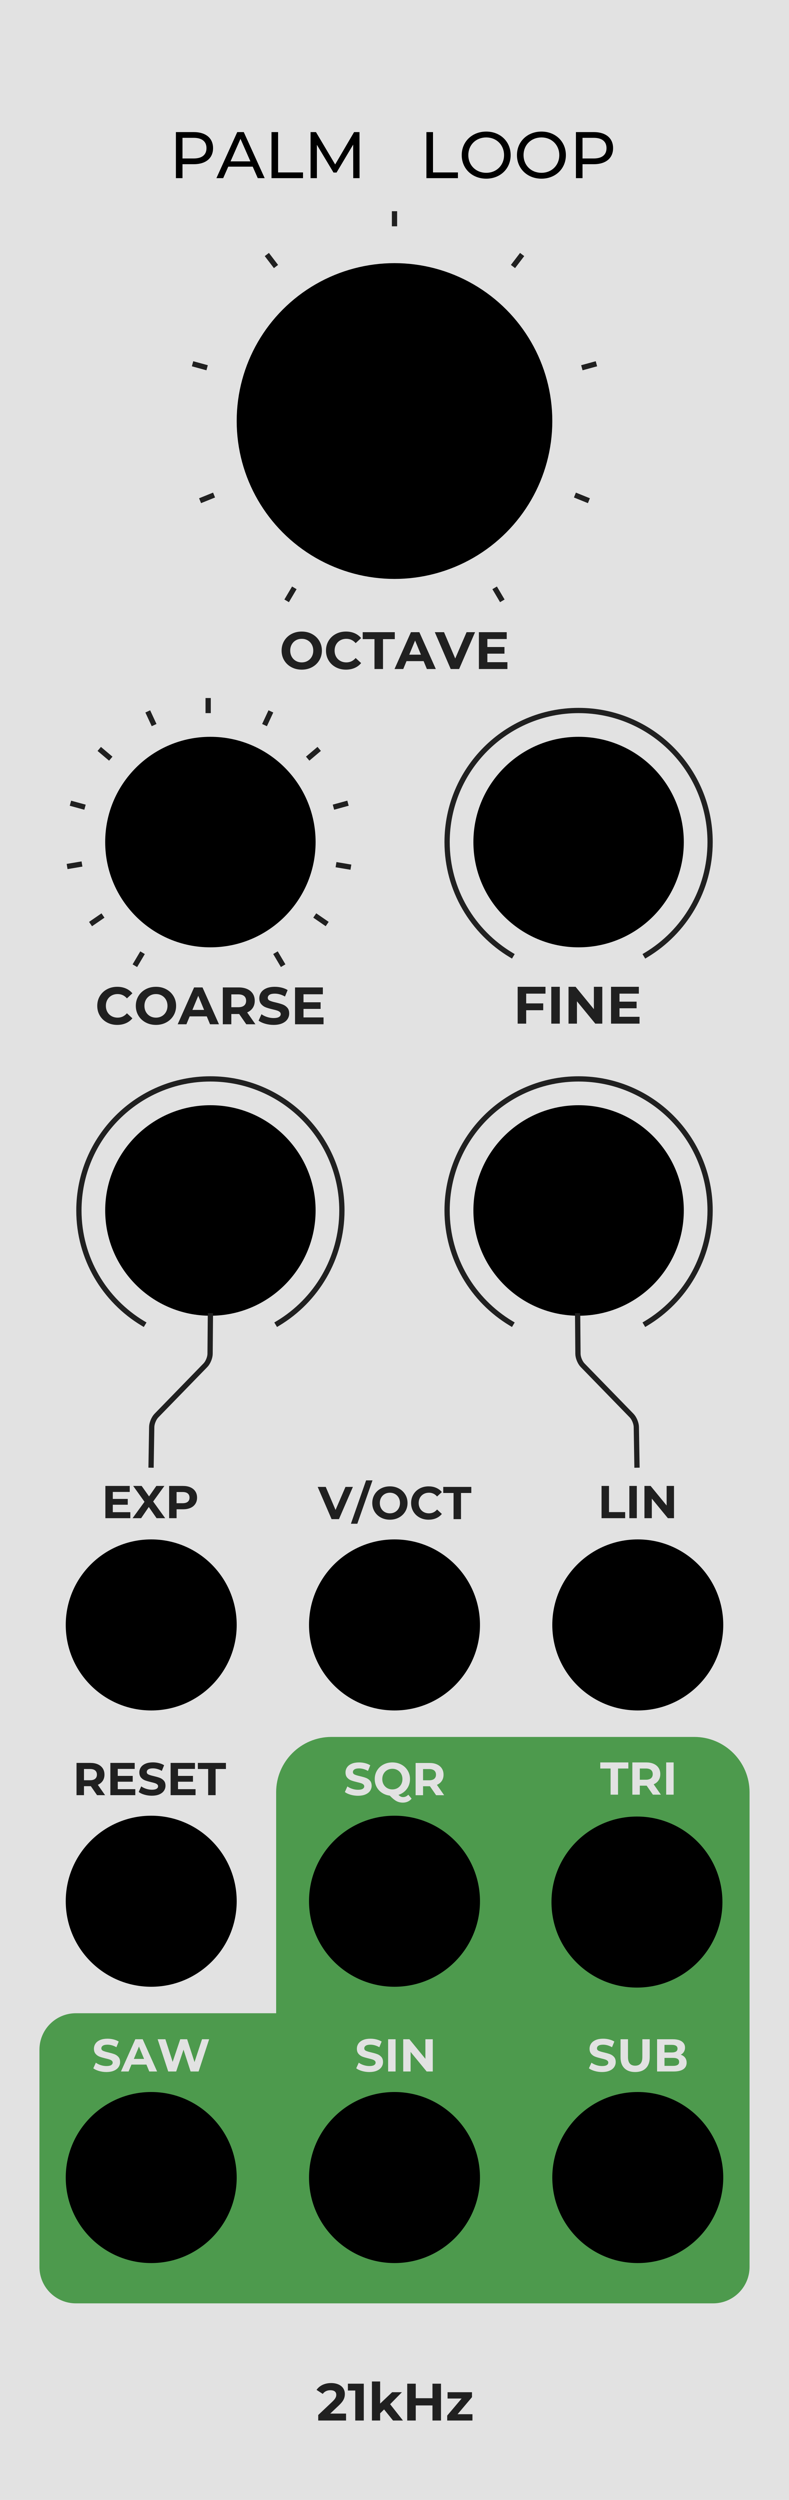 <?xml version="1.0" standalone="no"?><!-- Generator: Gravit.io --><svg xmlns="http://www.w3.org/2000/svg" xmlns:xlink="http://www.w3.org/1999/xlink" style="isolation:isolate" viewBox="0 0 120 380" width="120" height="380"><defs><clipPath id="_clipPath_GpSQfH5Dx94d0OUkRT09LFRb6PyWHWAS"><rect width="120" height="380"/></clipPath></defs><g clip-path="url(#_clipPath_GpSQfH5Dx94d0OUkRT09LFRb6PyWHWAS)"><rect x="0" y="0" width="120" height="380" transform="matrix(1,0,0,1,0,0)" fill="rgb(226,226,226)"/><path d="M 11.535 306.025 L 108.465 306.025 C 111.52 306.025 114 308.505 114 311.56 L 114 344.59 C 114 347.645 111.52 350.125 108.465 350.125 L 11.535 350.125 C 8.48 350.125 6 347.645 6 344.59 L 6 311.56 C 6 308.505 8.48 306.025 11.535 306.025 Z" style="stroke:none;fill:#4D9A4D;stroke-miterlimit:10;"/><path d="M 50.405 264.025 L 105.596 264.025 C 110.234 264.025 114 267.791 114 272.43 L 114 314.971 C 114 319.609 110.234 323.375 105.596 323.375 L 50.405 323.375 C 45.766 323.375 42 319.609 42 314.971 L 42 272.43 C 42 267.791 45.766 264.025 50.405 264.025 Z" style="stroke:none;fill:#4D9A4D;stroke-miterlimit:10;"/><circle vector-effect="non-scaling-stroke" cx="0" cy="0" r="1" transform="matrix(24,0,0,24,60,64)" fill="rgb(0,0,0)"/><circle vector-effect="non-scaling-stroke" cx="0" cy="0" r="1" transform="matrix(16,0,0,16,32,128)" fill="rgb(0,0,0)"/><circle vector-effect="non-scaling-stroke" cx="0" cy="0" r="1" transform="matrix(16,0,0,16,32,184)" fill="rgb(0,0,0)"/><path d=" M 21.732 201.163 C 15.904 197.666 12 191.285 12 184 C 12 172.962 20.962 164 32 164 C 43.038 164 52 172.962 52 184 C 52 191.285 48.096 197.666 42.268 201.163" fill="none" vector-effect="non-scaling-stroke" stroke-width="0.8" stroke="rgb(32,32,32)" stroke-linejoin="miter" stroke-linecap="square" stroke-miterlimit="3"/><path d=" M 77.732 201.163 C 71.904 197.666 68 191.285 68 184 C 68 172.962 76.962 164 88 164 C 99.038 164 108 172.962 108 184 C 108 191.285 104.096 197.666 98.268 201.163" fill="none" vector-effect="non-scaling-stroke" stroke-width="0.8" stroke="rgb(32,32,32)" stroke-linejoin="miter" stroke-linecap="square" stroke-miterlimit="3"/><path d=" M 77.732 145.163 C 71.904 141.666 68 135.285 68 128 C 68 116.962 76.962 108 88 108 C 99.038 108 108 116.962 108 128 C 108 135.285 104.096 141.666 98.268 145.163" fill="none" vector-effect="non-scaling-stroke" stroke-width="0.8" stroke="rgb(32,32,32)" stroke-linejoin="miter" stroke-linecap="square" stroke-miterlimit="3"/><circle vector-effect="non-scaling-stroke" cx="0" cy="0" r="1" transform="matrix(13,0,0,13,23,247)" fill="rgb(0,0,0)"/><circle vector-effect="non-scaling-stroke" cx="0" cy="0" r="1" transform="matrix(13,0,0,13,23,289)" fill="rgb(0,0,0)"/><circle vector-effect="non-scaling-stroke" cx="0" cy="0" r="1" transform="matrix(13,0,0,13,23,331)" fill="rgb(0,0,0)"/><circle vector-effect="non-scaling-stroke" cx="0" cy="0" r="1" transform="matrix(13,0,0,13,60,247)" fill="rgb(0,0,0)"/><circle vector-effect="non-scaling-stroke" cx="0" cy="0" r="1" transform="matrix(13,0,0,13,60,289)" fill="rgb(0,0,0)"/><circle vector-effect="non-scaling-stroke" cx="0" cy="0" r="1" transform="matrix(13,0,0,13,60,331)" fill="rgb(0,0,0)"/><circle vector-effect="non-scaling-stroke" cx="0" cy="0" r="1" transform="matrix(13,0,0,13,97,247)" fill="rgb(0,0,0)"/><circle vector-effect="non-scaling-stroke" cx="0" cy="0" r="1" transform="matrix(13,0,0,13,96.875,289.125)" fill="rgb(0,0,0)"/><circle vector-effect="non-scaling-stroke" cx="0" cy="0" r="1" transform="matrix(13,0,0,13,97,331)" fill="rgb(0,0,0)"/><circle vector-effect="non-scaling-stroke" cx="0" cy="0" r="1" transform="matrix(16,0,0,16,88,128)" fill="rgb(0,0,0)"/><circle vector-effect="non-scaling-stroke" cx="0" cy="0" r="1" transform="matrix(16,0,0,16,88,184)" fill="rgb(0,0,0)"/><path d=" M 17.824 155.792 L 17.824 155.792 Q 16.968 155.792 16.276 155.42 L 16.276 155.42 L 16.276 155.42 Q 15.584 155.048 15.188 154.388 L 15.188 154.388 L 15.188 154.388 Q 14.792 153.728 14.792 152.896 L 14.792 152.896 L 14.792 152.896 Q 14.792 152.064 15.188 151.404 L 15.188 151.404 L 15.188 151.404 Q 15.584 150.744 16.276 150.372 L 16.276 150.372 L 16.276 150.372 Q 16.968 150 17.832 150 L 17.832 150 L 17.832 150 Q 18.56 150 19.148 150.256 L 19.148 150.256 L 19.148 150.256 Q 19.736 150.512 20.136 150.992 L 20.136 150.992 L 19.304 151.76 L 19.304 151.76 Q 18.736 151.104 17.896 151.104 L 17.896 151.104 L 17.896 151.104 Q 17.376 151.104 16.968 151.332 L 16.968 151.332 L 16.968 151.332 Q 16.56 151.56 16.332 151.968 L 16.332 151.968 L 16.332 151.968 Q 16.104 152.376 16.104 152.896 L 16.104 152.896 L 16.104 152.896 Q 16.104 153.416 16.332 153.824 L 16.332 153.824 L 16.332 153.824 Q 16.56 154.232 16.968 154.46 L 16.968 154.46 L 16.968 154.46 Q 17.376 154.688 17.896 154.688 L 17.896 154.688 L 17.896 154.688 Q 18.736 154.688 19.304 154.024 L 19.304 154.024 L 20.136 154.792 L 20.136 154.792 Q 19.736 155.28 19.144 155.536 L 19.144 155.536 L 19.144 155.536 Q 18.552 155.792 17.824 155.792 L 17.824 155.792 Z  M 23.72 155.792 L 23.72 155.792 Q 22.848 155.792 22.148 155.416 L 22.148 155.416 L 22.148 155.416 Q 21.448 155.04 21.052 154.38 L 21.052 154.38 L 21.052 154.38 Q 20.656 153.72 20.656 152.896 L 20.656 152.896 L 20.656 152.896 Q 20.656 152.072 21.052 151.412 L 21.052 151.412 L 21.052 151.412 Q 21.448 150.752 22.148 150.376 L 22.148 150.376 L 22.148 150.376 Q 22.848 150 23.72 150 L 23.72 150 L 23.72 150 Q 24.592 150 25.288 150.376 L 25.288 150.376 L 25.288 150.376 Q 25.984 150.752 26.384 151.412 L 26.384 151.412 L 26.384 151.412 Q 26.784 152.072 26.784 152.896 L 26.784 152.896 L 26.784 152.896 Q 26.784 153.72 26.384 154.38 L 26.384 154.38 L 26.384 154.38 Q 25.984 155.04 25.288 155.416 L 25.288 155.416 L 25.288 155.416 Q 24.592 155.792 23.72 155.792 L 23.72 155.792 Z  M 23.72 154.688 L 23.72 154.688 Q 24.216 154.688 24.616 154.46 L 24.616 154.46 L 24.616 154.46 Q 25.016 154.232 25.244 153.824 L 25.244 153.824 L 25.244 153.824 Q 25.472 153.416 25.472 152.896 L 25.472 152.896 L 25.472 152.896 Q 25.472 152.376 25.244 151.968 L 25.244 151.968 L 25.244 151.968 Q 25.016 151.56 24.616 151.332 L 24.616 151.332 L 24.616 151.332 Q 24.216 151.104 23.72 151.104 L 23.72 151.104 L 23.72 151.104 Q 23.224 151.104 22.824 151.332 L 22.824 151.332 L 22.824 151.332 Q 22.424 151.56 22.196 151.968 L 22.196 151.968 L 22.196 151.968 Q 21.968 152.376 21.968 152.896 L 21.968 152.896 L 21.968 152.896 Q 21.968 153.416 22.196 153.824 L 22.196 153.824 L 22.196 153.824 Q 22.424 154.232 22.824 154.46 L 22.824 154.46 L 22.824 154.46 Q 23.224 154.688 23.72 154.688 L 23.72 154.688 Z  M 31.944 155.696 L 31.448 154.496 L 28.848 154.496 L 28.352 155.696 L 27.024 155.696 L 29.52 150.096 L 30.8 150.096 L 33.304 155.696 L 31.944 155.696 Z  M 29.264 153.512 L 31.04 153.512 L 30.152 151.368 L 29.264 153.512 Z  M 38.848 155.696 L 37.456 155.696 L 36.376 154.136 L 36.312 154.136 L 35.184 154.136 L 35.184 155.696 L 33.888 155.696 L 33.888 150.096 L 36.312 150.096 L 36.312 150.096 Q 37.056 150.096 37.604 150.344 L 37.604 150.344 L 37.604 150.344 Q 38.152 150.592 38.448 151.048 L 38.448 151.048 L 38.448 151.048 Q 38.744 151.504 38.744 152.128 L 38.744 152.128 L 38.744 152.128 Q 38.744 152.752 38.444 153.204 L 38.444 153.204 L 38.444 153.204 Q 38.144 153.656 37.592 153.896 L 37.592 153.896 L 38.848 155.696 Z  M 37.432 152.128 L 37.432 152.128 Q 37.432 151.656 37.128 151.404 L 37.128 151.404 L 37.128 151.404 Q 36.824 151.152 36.24 151.152 L 36.24 151.152 L 35.184 151.152 L 35.184 153.104 L 36.24 153.104 L 36.24 153.104 Q 36.824 153.104 37.128 152.848 L 37.128 152.848 L 37.128 152.848 Q 37.432 152.592 37.432 152.128 L 37.432 152.128 Z  M 41.608 155.792 L 41.608 155.792 Q 40.944 155.792 40.324 155.612 L 40.324 155.612 L 40.324 155.612 Q 39.704 155.432 39.328 155.144 L 39.328 155.144 L 39.768 154.168 L 39.768 154.168 Q 40.128 154.432 40.624 154.592 L 40.624 154.592 L 40.624 154.592 Q 41.12 154.752 41.616 154.752 L 41.616 154.752 L 41.616 154.752 Q 42.168 154.752 42.432 154.588 L 42.432 154.588 L 42.432 154.588 Q 42.696 154.424 42.696 154.152 L 42.696 154.152 L 42.696 154.152 Q 42.696 153.952 42.54 153.82 L 42.54 153.82 L 42.54 153.82 Q 42.384 153.688 42.14 153.608 L 42.14 153.608 L 42.14 153.608 Q 41.896 153.528 41.48 153.432 L 41.48 153.432 L 41.48 153.432 Q 40.84 153.28 40.432 153.128 L 40.432 153.128 L 40.432 153.128 Q 40.024 152.976 39.732 152.64 L 39.732 152.64 L 39.732 152.64 Q 39.44 152.304 39.44 151.744 L 39.44 151.744 L 39.44 151.744 Q 39.44 151.256 39.704 150.86 L 39.704 150.86 L 39.704 150.86 Q 39.968 150.464 40.5 150.232 L 40.5 150.232 L 40.5 150.232 Q 41.032 150 41.8 150 L 41.8 150 L 41.8 150 Q 42.336 150 42.848 150.128 L 42.848 150.128 L 42.848 150.128 Q 43.36 150.256 43.744 150.496 L 43.744 150.496 L 43.344 151.48 L 43.344 151.48 Q 42.568 151.04 41.792 151.04 L 41.792 151.04 L 41.792 151.04 Q 41.248 151.04 40.988 151.216 L 40.988 151.216 L 40.988 151.216 Q 40.728 151.392 40.728 151.68 L 40.728 151.68 L 40.728 151.68 Q 40.728 151.968 41.028 152.108 L 41.028 152.108 L 41.028 152.108 Q 41.328 152.248 41.944 152.384 L 41.944 152.384 L 41.944 152.384 Q 42.584 152.536 42.992 152.688 L 42.992 152.688 L 42.992 152.688 Q 43.4 152.84 43.692 153.168 L 43.692 153.168 L 43.692 153.168 Q 43.984 153.496 43.984 154.056 L 43.984 154.056 L 43.984 154.056 Q 43.984 154.536 43.716 154.932 L 43.716 154.932 L 43.716 154.932 Q 43.448 155.328 42.912 155.56 L 42.912 155.56 L 42.912 155.56 Q 42.376 155.792 41.608 155.792 L 41.608 155.792 Z  M 46.16 154.656 L 49.208 154.656 L 49.208 155.696 L 44.872 155.696 L 44.872 150.096 L 49.104 150.096 L 49.104 151.136 L 46.16 151.136 L 46.16 152.352 L 48.76 152.352 L 48.76 153.36 L 46.16 153.36 L 46.16 154.656 Z " fill-rule="evenodd" fill="rgb(32,32,32)"/><path d=" M 82.964 151.04 L 80.028 151.04 L 80.028 152.52 L 82.62 152.52 L 82.62 153.56 L 80.028 153.56 L 80.028 155.6 L 78.732 155.6 L 78.732 150 L 82.964 150 L 82.964 151.04 Z  M 83.844 155.6 L 83.844 150 L 85.14 150 L 85.14 155.6 L 83.844 155.6 Z  M 90.324 150 L 91.604 150 L 91.604 155.6 L 90.54 155.6 L 87.748 152.2 L 87.748 155.6 L 86.468 155.6 L 86.468 150 L 87.54 150 L 90.324 153.4 L 90.324 150 Z  M 94.22 154.56 L 97.268 154.56 L 97.268 155.6 L 92.932 155.6 L 92.932 150 L 97.164 150 L 97.164 151.04 L 94.22 151.04 L 94.22 152.256 L 96.82 152.256 L 96.82 153.264 L 94.22 153.264 L 94.22 154.56 Z " fill-rule="evenodd" fill="rgb(32,32,32)"/><path d=" M 52.545 226.02 L 53.672 226.02 L 51.551 230.92 L 50.431 230.92 L 48.317 226.02 L 49.542 226.02 L 51.033 229.52 L 52.545 226.02 Z  M 53.371 231.62 L 55.681 225.026 L 56.654 225.026 L 54.344 231.62 L 53.371 231.62 Z  M 59.3 231.004 L 59.3 231.004 Q 58.537 231.004 57.925 230.675 L 57.925 230.675 L 57.925 230.675 Q 57.312 230.346 56.966 229.769 L 56.966 229.769 L 56.966 229.769 Q 56.619 229.191 56.619 228.47 L 56.619 228.47 L 56.619 228.47 Q 56.619 227.749 56.966 227.171 L 56.966 227.171 L 56.966 227.171 Q 57.312 226.594 57.925 226.265 L 57.925 226.265 L 57.925 226.265 Q 58.537 225.936 59.3 225.936 L 59.3 225.936 L 59.3 225.936 Q 60.063 225.936 60.672 226.265 L 60.672 226.265 L 60.672 226.265 Q 61.281 226.594 61.631 227.171 L 61.631 227.171 L 61.631 227.171 Q 61.981 227.749 61.981 228.47 L 61.981 228.47 L 61.981 228.47 Q 61.981 229.191 61.631 229.769 L 61.631 229.769 L 61.631 229.769 Q 61.281 230.346 60.672 230.675 L 60.672 230.675 L 60.672 230.675 Q 60.063 231.004 59.3 231.004 L 59.3 231.004 Z  M 59.3 230.038 L 59.3 230.038 Q 59.734 230.038 60.084 229.838 L 60.084 229.838 L 60.084 229.838 Q 60.434 229.639 60.633 229.282 L 60.633 229.282 L 60.633 229.282 Q 60.833 228.925 60.833 228.47 L 60.833 228.47 L 60.833 228.47 Q 60.833 228.015 60.633 227.658 L 60.633 227.658 L 60.633 227.658 Q 60.434 227.301 60.084 227.101 L 60.084 227.101 L 60.084 227.101 Q 59.734 226.902 59.3 226.902 L 59.3 226.902 L 59.3 226.902 Q 58.866 226.902 58.516 227.101 L 58.516 227.101 L 58.516 227.101 Q 58.166 227.301 57.967 227.658 L 57.967 227.658 L 57.967 227.658 Q 57.767 228.015 57.767 228.47 L 57.767 228.47 L 57.767 228.47 Q 57.767 228.925 57.967 229.282 L 57.967 229.282 L 57.967 229.282 Q 58.166 229.639 58.516 229.838 L 58.516 229.838 L 58.516 229.838 Q 58.866 230.038 59.3 230.038 L 59.3 230.038 Z  M 65.18 231.004 L 65.18 231.004 Q 64.431 231.004 63.825 230.678 L 63.825 230.678 L 63.825 230.678 Q 63.22 230.353 62.873 229.776 L 62.873 229.776 L 62.873 229.776 Q 62.527 229.198 62.527 228.47 L 62.527 228.47 L 62.527 228.47 Q 62.527 227.742 62.873 227.165 L 62.873 227.165 L 62.873 227.165 Q 63.22 226.587 63.825 226.261 L 63.825 226.261 L 63.825 226.261 Q 64.431 225.936 65.187 225.936 L 65.187 225.936 L 65.187 225.936 Q 65.824 225.936 66.338 226.16 L 66.338 226.16 L 66.338 226.16 Q 66.853 226.384 67.203 226.804 L 67.203 226.804 L 66.475 227.476 L 66.475 227.476 Q 65.978 226.902 65.243 226.902 L 65.243 226.902 L 65.243 226.902 Q 64.788 226.902 64.431 227.101 L 64.431 227.101 L 64.431 227.101 Q 64.074 227.301 63.874 227.658 L 63.874 227.658 L 63.874 227.658 Q 63.675 228.015 63.675 228.47 L 63.675 228.47 L 63.675 228.47 Q 63.675 228.925 63.874 229.282 L 63.874 229.282 L 63.874 229.282 Q 64.074 229.639 64.431 229.838 L 64.431 229.838 L 64.431 229.838 Q 64.788 230.038 65.243 230.038 L 65.243 230.038 L 65.243 230.038 Q 65.978 230.038 66.475 229.457 L 66.475 229.457 L 67.203 230.129 L 67.203 230.129 Q 66.853 230.556 66.335 230.78 L 66.335 230.78 L 66.335 230.78 Q 65.817 231.004 65.18 231.004 L 65.18 231.004 Z  M 68.981 230.92 L 68.981 226.944 L 67.413 226.944 L 67.413 226.02 L 71.683 226.02 L 71.683 226.944 L 70.115 226.944 L 70.115 230.92 L 68.981 230.92 Z " fill-rule="evenodd" fill="rgb(32,32,32)"/><path d=" M 17.155 229.863 L 19.822 229.863 L 19.822 230.773 L 16.028 230.773 L 16.028 225.873 L 19.731 225.873 L 19.731 226.783 L 17.155 226.783 L 17.155 227.847 L 19.43 227.847 L 19.43 228.729 L 17.155 228.729 L 17.155 229.863 Z  M 25.121 230.773 L 23.812 230.773 L 22.629 229.072 L 21.467 230.773 L 20.165 230.773 L 21.978 228.281 L 20.256 225.873 L 21.544 225.873 L 22.671 227.462 L 23.777 225.873 L 25.002 225.873 L 23.294 228.239 L 25.121 230.773 Z  M 27.844 225.873 L 27.844 225.873 Q 28.495 225.873 28.975 226.09 L 28.975 226.09 L 28.975 226.09 Q 29.454 226.307 29.713 226.706 L 29.713 226.706 L 29.713 226.706 Q 29.972 227.105 29.972 227.651 L 29.972 227.651 L 29.972 227.651 Q 29.972 228.19 29.713 228.592 L 29.713 228.592 L 29.713 228.592 Q 29.454 228.995 28.975 229.208 L 28.975 229.208 L 28.975 229.208 Q 28.495 229.422 27.844 229.422 L 27.844 229.422 L 26.857 229.422 L 26.857 230.773 L 25.723 230.773 L 25.723 225.873 L 27.844 225.873 Z  M 27.781 228.498 L 27.781 228.498 Q 28.292 228.498 28.558 228.277 L 28.558 228.277 L 28.558 228.277 Q 28.824 228.057 28.824 227.651 L 28.824 227.651 L 28.824 227.651 Q 28.824 227.238 28.558 227.018 L 28.558 227.018 L 28.558 227.018 Q 28.292 226.797 27.781 226.797 L 27.781 226.797 L 26.857 226.797 L 26.857 228.498 L 27.781 228.498 Z " fill-rule="evenodd" fill="rgb(32,32,32)"/><path d=" M 91.491 230.773 L 91.491 225.873 L 92.625 225.873 L 92.625 229.849 L 95.082 229.849 L 95.082 230.773 L 91.491 230.773 Z  M 95.719 230.773 L 95.719 225.873 L 96.853 225.873 L 96.853 230.773 L 95.719 230.773 Z  M 101.389 225.873 L 102.509 225.873 L 102.509 230.773 L 101.578 230.773 L 99.135 227.798 L 99.135 230.773 L 98.015 230.773 L 98.015 225.873 L 98.953 225.873 L 101.389 228.848 L 101.389 225.873 Z " fill-rule="evenodd" fill="rgb(32,32,32)"/><path d=" M 15.979 272.876 L 14.761 272.876 L 13.816 271.511 L 13.76 271.511 L 12.773 271.511 L 12.773 272.876 L 11.639 272.876 L 11.639 267.976 L 13.76 267.976 L 13.76 267.976 Q 14.411 267.976 14.891 268.193 L 14.891 268.193 L 14.891 268.193 Q 15.37 268.41 15.629 268.809 L 15.629 268.809 L 15.629 268.809 Q 15.888 269.208 15.888 269.754 L 15.888 269.754 L 15.888 269.754 Q 15.888 270.3 15.626 270.696 L 15.626 270.696 L 15.626 270.696 Q 15.363 271.091 14.88 271.301 L 14.88 271.301 L 15.979 272.876 Z  M 14.74 269.754 L 14.74 269.754 Q 14.74 269.341 14.474 269.121 L 14.474 269.121 L 14.474 269.121 Q 14.208 268.9 13.697 268.9 L 13.697 268.9 L 12.773 268.9 L 12.773 270.608 L 13.697 270.608 L 13.697 270.608 Q 14.208 270.608 14.474 270.384 L 14.474 270.384 L 14.474 270.384 Q 14.74 270.16 14.74 269.754 L 14.74 269.754 Z  M 17.911 271.966 L 20.578 271.966 L 20.578 272.876 L 16.784 272.876 L 16.784 267.976 L 20.487 267.976 L 20.487 268.886 L 17.911 268.886 L 17.911 269.95 L 20.186 269.95 L 20.186 270.832 L 17.911 270.832 L 17.911 271.966 Z  M 23.091 272.96 L 23.091 272.96 Q 22.51 272.96 21.967 272.803 L 21.967 272.803 L 21.967 272.803 Q 21.425 272.645 21.096 272.393 L 21.096 272.393 L 21.481 271.539 L 21.481 271.539 Q 21.796 271.77 22.23 271.91 L 22.23 271.91 L 22.23 271.91 Q 22.664 272.05 23.098 272.05 L 23.098 272.05 L 23.098 272.05 Q 23.581 272.05 23.812 271.907 L 23.812 271.907 L 23.812 271.907 Q 24.043 271.763 24.043 271.525 L 24.043 271.525 L 24.043 271.525 Q 24.043 271.35 23.907 271.234 L 23.907 271.234 L 23.907 271.234 Q 23.77 271.119 23.556 271.049 L 23.556 271.049 L 23.556 271.049 Q 23.343 270.979 22.979 270.895 L 22.979 270.895 L 22.979 270.895 Q 22.419 270.762 22.062 270.629 L 22.062 270.629 L 22.062 270.629 Q 21.705 270.496 21.449 270.202 L 21.449 270.202 L 21.449 270.202 Q 21.194 269.908 21.194 269.418 L 21.194 269.418 L 21.194 269.418 Q 21.194 268.991 21.425 268.644 L 21.425 268.644 L 21.425 268.644 Q 21.656 268.298 22.122 268.095 L 22.122 268.095 L 22.122 268.095 Q 22.587 267.892 23.259 267.892 L 23.259 267.892 L 23.259 267.892 Q 23.728 267.892 24.176 268.004 L 24.176 268.004 L 24.176 268.004 Q 24.624 268.116 24.96 268.326 L 24.96 268.326 L 24.61 269.187 L 24.61 269.187 Q 23.931 268.802 23.252 268.802 L 23.252 268.802 L 23.252 268.802 Q 22.776 268.802 22.549 268.956 L 22.549 268.956 L 22.549 268.956 Q 22.321 269.11 22.321 269.362 L 22.321 269.362 L 22.321 269.362 Q 22.321 269.614 22.584 269.736 L 22.584 269.736 L 22.584 269.736 Q 22.846 269.859 23.385 269.978 L 23.385 269.978 L 23.385 269.978 Q 23.945 270.111 24.302 270.244 L 24.302 270.244 L 24.302 270.244 Q 24.659 270.377 24.914 270.664 L 24.914 270.664 L 24.914 270.664 Q 25.17 270.951 25.17 271.441 L 25.17 271.441 L 25.17 271.441 Q 25.17 271.861 24.935 272.208 L 24.935 272.208 L 24.935 272.208 Q 24.701 272.554 24.232 272.757 L 24.232 272.757 L 24.232 272.757 Q 23.763 272.96 23.091 272.96 L 23.091 272.96 Z  M 27.074 271.966 L 29.741 271.966 L 29.741 272.876 L 25.947 272.876 L 25.947 267.976 L 29.65 267.976 L 29.65 268.886 L 27.074 268.886 L 27.074 269.95 L 29.349 269.95 L 29.349 270.832 L 27.074 270.832 L 27.074 271.966 Z  M 31.659 272.876 L 31.659 268.9 L 30.091 268.9 L 30.091 267.976 L 34.361 267.976 L 34.361 268.9 L 32.793 268.9 L 32.793 272.876 L 31.659 272.876 Z " fill-rule="evenodd" fill="rgb(32,32,32)"/><path d=" M 54.446 272.968 L 54.446 272.968 Q 53.864 272.968 53.322 272.811 L 53.322 272.811 L 53.322 272.811 Q 52.78 272.653 52.451 272.401 L 52.451 272.401 L 52.835 271.547 L 52.835 271.547 Q 53.15 271.778 53.585 271.918 L 53.585 271.918 L 53.585 271.918 Q 54.018 272.058 54.453 272.058 L 54.453 272.058 L 54.453 272.058 Q 54.935 272.058 55.167 271.915 L 55.167 271.915 L 55.167 271.915 Q 55.398 271.771 55.398 271.533 L 55.398 271.533 L 55.398 271.533 Q 55.398 271.358 55.261 271.242 L 55.261 271.242 L 55.261 271.242 Q 55.125 271.127 54.911 271.057 L 54.911 271.057 L 54.911 271.057 Q 54.697 270.987 54.334 270.903 L 54.334 270.903 L 54.334 270.903 Q 53.773 270.77 53.417 270.637 L 53.417 270.637 L 53.417 270.637 Q 53.059 270.504 52.804 270.21 L 52.804 270.21 L 52.804 270.21 Q 52.549 269.916 52.549 269.426 L 52.549 269.426 L 52.549 269.426 Q 52.549 268.999 52.78 268.652 L 52.78 268.652 L 52.78 268.652 Q 53.01 268.306 53.476 268.103 L 53.476 268.103 L 53.476 268.103 Q 53.941 267.9 54.613 267.9 L 54.613 267.9 L 54.613 267.9 Q 55.083 267.9 55.53 268.012 L 55.53 268.012 L 55.53 268.012 Q 55.979 268.124 56.314 268.334 L 56.314 268.334 L 55.965 269.195 L 55.965 269.195 Q 55.286 268.81 54.606 268.81 L 54.606 268.81 L 54.606 268.81 Q 54.131 268.81 53.903 268.964 L 53.903 268.964 L 53.903 268.964 Q 53.675 269.118 53.675 269.37 L 53.675 269.37 L 53.675 269.37 Q 53.675 269.622 53.938 269.744 L 53.938 269.744 L 53.938 269.744 Q 54.201 269.867 54.739 269.986 L 54.739 269.986 L 54.739 269.986 Q 55.3 270.119 55.656 270.252 L 55.656 270.252 L 55.656 270.252 Q 56.014 270.385 56.269 270.672 L 56.269 270.672 L 56.269 270.672 Q 56.524 270.959 56.524 271.449 L 56.524 271.449 L 56.524 271.449 Q 56.524 271.869 56.29 272.216 L 56.29 272.216 L 56.29 272.216 Q 56.056 272.562 55.586 272.765 L 55.586 272.765 L 55.586 272.765 Q 55.118 272.968 54.446 272.968 L 54.446 272.968 Z  M 62.097 272.807 L 62.6 273.409 L 62.6 273.409 Q 62.363 273.703 62.023 273.857 L 62.023 273.857 L 62.023 273.857 Q 61.683 274.011 61.278 274.011 L 61.278 274.011 L 61.278 274.011 Q 60.731 274.011 60.291 273.777 L 60.291 273.777 L 60.291 273.777 Q 59.849 273.542 59.282 272.947 L 59.282 272.947 L 59.282 272.947 Q 58.618 272.863 58.096 272.52 L 58.096 272.52 L 58.096 272.52 Q 57.574 272.177 57.284 271.635 L 57.284 271.635 L 57.284 271.635 Q 56.994 271.092 56.994 270.434 L 56.994 270.434 L 56.994 270.434 Q 56.994 269.713 57.34 269.135 L 57.34 269.135 L 57.34 269.135 Q 57.687 268.558 58.299 268.229 L 58.299 268.229 L 58.299 268.229 Q 58.912 267.9 59.675 267.9 L 59.675 267.9 L 59.675 267.9 Q 60.438 267.9 61.046 268.229 L 61.046 268.229 L 61.046 268.229 Q 61.655 268.558 62.006 269.135 L 62.006 269.135 L 62.006 269.135 Q 62.356 269.713 62.356 270.434 L 62.356 270.434 L 62.356 270.434 Q 62.356 271.288 61.876 271.932 L 61.876 271.932 L 61.876 271.932 Q 61.397 272.576 60.606 272.828 L 60.606 272.828 L 60.606 272.828 Q 60.78 273.01 60.945 273.091 L 60.945 273.091 L 60.945 273.091 Q 61.11 273.171 61.299 273.171 L 61.299 273.171 L 61.299 273.171 Q 61.753 273.171 62.097 272.807 L 62.097 272.807 Z  M 58.141 270.434 L 58.141 270.434 Q 58.141 270.889 58.341 271.246 L 58.341 271.246 L 58.341 271.246 Q 58.541 271.603 58.891 271.803 L 58.891 271.803 L 58.891 271.803 Q 59.24 272.002 59.675 272.002 L 59.675 272.002 L 59.675 272.002 Q 60.108 272.002 60.459 271.803 L 60.459 271.803 L 60.459 271.803 Q 60.808 271.603 61.008 271.246 L 61.008 271.246 L 61.008 271.246 Q 61.208 270.889 61.208 270.434 L 61.208 270.434 L 61.208 270.434 Q 61.208 269.979 61.008 269.622 L 61.008 269.622 L 61.008 269.622 Q 60.808 269.265 60.459 269.066 L 60.459 269.066 L 60.459 269.066 Q 60.108 268.866 59.675 268.866 L 59.675 268.866 L 59.675 268.866 Q 59.24 268.866 58.891 269.066 L 58.891 269.066 L 58.891 269.066 Q 58.541 269.265 58.341 269.622 L 58.341 269.622 L 58.341 269.622 Q 58.141 269.979 58.141 270.434 L 58.141 270.434 Z  M 67.55 272.884 L 66.331 272.884 L 65.386 271.519 L 65.33 271.519 L 64.343 271.519 L 64.343 272.884 L 63.21 272.884 L 63.21 267.984 L 65.33 267.984 L 65.33 267.984 Q 65.981 267.984 66.461 268.201 L 66.461 268.201 L 66.461 268.201 Q 66.94 268.418 67.199 268.817 L 67.199 268.817 L 67.199 268.817 Q 67.459 269.216 67.459 269.762 L 67.459 269.762 L 67.459 269.762 Q 67.459 270.308 67.196 270.704 L 67.196 270.704 L 67.196 270.704 Q 66.933 271.099 66.451 271.309 L 66.451 271.309 L 67.55 272.884 Z  M 66.31 269.762 L 66.31 269.762 Q 66.31 269.349 66.044 269.129 L 66.044 269.129 L 66.044 269.129 Q 65.779 268.908 65.267 268.908 L 65.267 268.908 L 64.343 268.908 L 64.343 270.616 L 65.267 270.616 L 65.267 270.616 Q 65.779 270.616 66.044 270.392 L 66.044 270.392 L 66.044 270.392 Q 66.31 270.168 66.31 269.762 L 66.31 269.762 Z " fill-rule="evenodd" fill="rgb(226,226,226)"/><path d=" M 92.864 272.8 L 92.864 268.824 L 91.296 268.824 L 91.296 267.9 L 95.566 267.9 L 95.566 268.824 L 93.998 268.824 L 93.998 272.8 L 92.864 272.8 Z  M 100.515 272.8 L 99.297 272.8 L 98.352 271.435 L 98.296 271.435 L 97.309 271.435 L 97.309 272.8 L 96.175 272.8 L 96.175 267.9 L 98.296 267.9 L 98.296 267.9 Q 98.947 267.9 99.426 268.117 L 99.426 268.117 L 99.426 268.117 Q 99.906 268.334 100.165 268.733 L 100.165 268.733 L 100.165 268.733 Q 100.424 269.132 100.424 269.678 L 100.424 269.678 L 100.424 269.678 Q 100.424 270.224 100.161 270.62 L 100.161 270.62 L 100.161 270.62 Q 99.899 271.015 99.416 271.225 L 99.416 271.225 L 100.515 272.8 Z  M 99.276 269.678 L 99.276 269.678 Q 99.276 269.265 99.01 269.045 L 99.01 269.045 L 99.01 269.045 Q 98.744 268.824 98.233 268.824 L 98.233 268.824 L 97.309 268.824 L 97.309 270.532 L 98.233 270.532 L 98.233 270.532 Q 98.744 270.532 99.01 270.308 L 99.01 270.308 L 99.01 270.308 Q 99.276 270.084 99.276 269.678 L 99.276 269.678 Z  M 101.32 272.8 L 101.32 267.9 L 102.454 267.9 L 102.454 272.8 L 101.32 272.8 Z " fill-rule="evenodd" fill="rgb(226,226,226)"/><path d=" M 16.185 314.963 L 16.185 314.963 Q 15.605 314.963 15.062 314.806 L 15.062 314.806 L 15.062 314.806 Q 14.519 314.648 14.191 314.396 L 14.191 314.396 L 14.576 313.542 L 14.576 313.542 Q 14.89 313.773 15.324 313.913 L 15.324 313.913 L 15.324 313.913 Q 15.758 314.053 16.192 314.053 L 16.192 314.053 L 16.192 314.053 Q 16.675 314.053 16.907 313.91 L 16.907 313.91 L 16.907 313.91 Q 17.137 313.766 17.137 313.528 L 17.137 313.528 L 17.137 313.528 Q 17.137 313.353 17.001 313.237 L 17.001 313.237 L 17.001 313.237 Q 16.865 313.122 16.651 313.052 L 16.651 313.052 L 16.651 313.052 Q 16.438 312.982 16.074 312.898 L 16.074 312.898 L 16.074 312.898 Q 15.513 312.765 15.156 312.632 L 15.156 312.632 L 15.156 312.632 Q 14.8 312.499 14.544 312.205 L 14.544 312.205 L 14.544 312.205 Q 14.288 311.911 14.288 311.421 L 14.288 311.421 L 14.288 311.421 Q 14.288 310.994 14.519 310.647 L 14.519 310.647 L 14.519 310.647 Q 14.75 310.301 15.216 310.098 L 15.216 310.098 L 15.216 310.098 Q 15.682 309.895 16.353 309.895 L 16.353 309.895 L 16.353 309.895 Q 16.822 309.895 17.27 310.007 L 17.27 310.007 L 17.27 310.007 Q 17.719 310.119 18.054 310.329 L 18.054 310.329 L 17.704 311.19 L 17.704 311.19 Q 17.026 310.805 16.346 310.805 L 16.346 310.805 L 16.346 310.805 Q 15.87 310.805 15.643 310.959 L 15.643 310.959 L 15.643 310.959 Q 15.415 311.113 15.415 311.365 L 15.415 311.365 L 15.415 311.365 Q 15.415 311.617 15.678 311.739 L 15.678 311.739 L 15.678 311.739 Q 15.94 311.862 16.48 311.981 L 16.48 311.981 L 16.48 311.981 Q 17.04 312.114 17.397 312.247 L 17.397 312.247 L 17.397 312.247 Q 17.754 312.38 18.009 312.667 L 18.009 312.667 L 18.009 312.667 Q 18.265 312.954 18.265 313.444 L 18.265 313.444 L 18.265 313.444 Q 18.265 313.864 18.03 314.211 L 18.03 314.211 L 18.03 314.211 Q 17.796 314.557 17.327 314.76 L 17.327 314.76 L 17.327 314.76 Q 16.858 314.963 16.185 314.963 L 16.185 314.963 Z  M 22.703 314.879 L 22.269 313.829 L 19.994 313.829 L 19.56 314.879 L 18.397 314.879 L 20.581 309.979 L 21.702 309.979 L 23.893 314.879 L 22.703 314.879 Z  M 20.358 312.968 L 21.911 312.968 L 21.134 311.092 L 20.358 312.968 Z  M 30.724 309.979 L 31.809 309.979 L 30.206 314.879 L 28.988 314.879 L 27.911 311.561 L 26.797 314.879 L 25.586 314.879 L 23.977 309.979 L 25.153 309.979 L 26.258 313.423 L 27.414 309.979 L 28.463 309.979 L 29.584 313.451 L 30.724 309.979 Z " fill-rule="evenodd" fill="rgb(226,226,226)"/><path d=" M 56.175 314.963 L 56.175 314.963 Q 55.593 314.963 55.051 314.806 L 55.051 314.806 L 55.051 314.806 Q 54.509 314.648 54.179 314.396 L 54.179 314.396 L 54.565 313.542 L 54.565 313.542 Q 54.879 313.773 55.314 313.913 L 55.314 313.913 L 55.314 313.913 Q 55.747 314.053 56.182 314.053 L 56.182 314.053 L 56.182 314.053 Q 56.664 314.053 56.896 313.91 L 56.896 313.91 L 56.896 313.91 Q 57.127 313.766 57.127 313.528 L 57.127 313.528 L 57.127 313.528 Q 57.127 313.353 56.99 313.237 L 56.99 313.237 L 56.99 313.237 Q 56.853 313.122 56.64 313.052 L 56.64 313.052 L 56.64 313.052 Q 56.426 312.982 56.063 312.898 L 56.063 312.898 L 56.063 312.898 Q 55.503 312.765 55.146 312.632 L 55.146 312.632 L 55.146 312.632 Q 54.788 312.499 54.533 312.205 L 54.533 312.205 L 54.533 312.205 Q 54.278 311.911 54.278 311.421 L 54.278 311.421 L 54.278 311.421 Q 54.278 310.994 54.509 310.647 L 54.509 310.647 L 54.509 310.647 Q 54.739 310.301 55.205 310.098 L 55.205 310.098 L 55.205 310.098 Q 55.67 309.895 56.343 309.895 L 56.343 309.895 L 56.343 309.895 Q 56.811 309.895 57.26 310.007 L 57.26 310.007 L 57.26 310.007 Q 57.707 310.119 58.044 310.329 L 58.044 310.329 L 57.693 311.19 L 57.693 311.19 Q 57.015 310.805 56.336 310.805 L 56.336 310.805 L 56.336 310.805 Q 55.859 310.805 55.632 310.959 L 55.632 310.959 L 55.632 310.959 Q 55.405 311.113 55.405 311.365 L 55.405 311.365 L 55.405 311.365 Q 55.405 311.617 55.667 311.739 L 55.667 311.739 L 55.667 311.739 Q 55.929 311.862 56.468 311.981 L 56.468 311.981 L 56.468 311.981 Q 57.029 312.114 57.385 312.247 L 57.385 312.247 L 57.385 312.247 Q 57.743 312.38 57.998 312.667 L 57.998 312.667 L 57.998 312.667 Q 58.253 312.954 58.253 313.444 L 58.253 313.444 L 58.253 313.444 Q 58.253 313.864 58.019 314.211 L 58.019 314.211 L 58.019 314.211 Q 57.785 314.557 57.315 314.76 L 57.315 314.76 L 57.315 314.76 Q 56.846 314.963 56.175 314.963 L 56.175 314.963 Z  M 59.031 314.879 L 59.031 309.979 L 60.164 309.979 L 60.164 314.879 L 59.031 314.879 Z  M 64.7 309.979 L 65.821 309.979 L 65.821 314.879 L 64.89 314.879 L 62.447 311.904 L 62.447 314.879 L 61.327 314.879 L 61.327 309.979 L 62.265 309.979 L 64.7 312.954 L 64.7 309.979 Z " fill-rule="evenodd" fill="rgb(226,226,226)"/><path d=" M 91.565 314.963 L 91.565 314.963 Q 90.983 314.963 90.441 314.806 L 90.441 314.806 L 90.441 314.806 Q 89.898 314.648 89.569 314.396 L 89.569 314.396 L 89.954 313.542 L 89.954 313.542 Q 90.27 313.773 90.704 313.913 L 90.704 313.913 L 90.704 313.913 Q 91.137 314.053 91.571 314.053 L 91.571 314.053 L 91.571 314.053 Q 92.054 314.053 92.286 313.91 L 92.286 313.91 L 92.286 313.91 Q 92.517 313.766 92.517 313.528 L 92.517 313.528 L 92.517 313.528 Q 92.517 313.353 92.38 313.237 L 92.38 313.237 L 92.38 313.237 Q 92.244 313.122 92.03 313.052 L 92.03 313.052 L 92.03 313.052 Q 91.816 312.982 91.453 312.898 L 91.453 312.898 L 91.453 312.898 Q 90.893 312.765 90.536 312.632 L 90.536 312.632 L 90.536 312.632 Q 90.178 312.499 89.923 312.205 L 89.923 312.205 L 89.923 312.205 Q 89.667 311.911 89.667 311.421 L 89.667 311.421 L 89.667 311.421 Q 89.667 310.994 89.898 310.647 L 89.898 310.647 L 89.898 310.647 Q 90.13 310.301 90.595 310.098 L 90.595 310.098 L 90.595 310.098 Q 91.061 309.895 91.732 309.895 L 91.732 309.895 L 91.732 309.895 Q 92.202 309.895 92.649 310.007 L 92.649 310.007 L 92.649 310.007 Q 93.097 310.119 93.434 310.329 L 93.434 310.329 L 93.083 311.19 L 93.083 311.19 Q 92.404 310.805 91.726 310.805 L 91.726 310.805 L 91.726 310.805 Q 91.249 310.805 91.022 310.959 L 91.022 310.959 L 91.022 310.959 Q 90.795 311.113 90.795 311.365 L 90.795 311.365 L 90.795 311.365 Q 90.795 311.617 91.057 311.739 L 91.057 311.739 L 91.057 311.739 Q 91.319 311.862 91.858 311.981 L 91.858 311.981 L 91.858 311.981 Q 92.418 312.114 92.775 312.247 L 92.775 312.247 L 92.775 312.247 Q 93.133 312.38 93.388 312.667 L 93.388 312.667 L 93.388 312.667 Q 93.644 312.954 93.644 313.444 L 93.644 313.444 L 93.644 313.444 Q 93.644 313.864 93.409 314.211 L 93.409 314.211 L 93.409 314.211 Q 93.175 314.557 92.705 314.76 L 92.705 314.76 L 92.705 314.76 Q 92.236 314.963 91.565 314.963 L 91.565 314.963 Z  M 96.597 314.963 L 96.597 314.963 Q 95.548 314.963 94.963 314.382 L 94.963 314.382 L 94.963 314.382 Q 94.379 313.801 94.379 312.723 L 94.379 312.723 L 94.379 309.979 L 95.512 309.979 L 95.512 312.681 L 95.512 312.681 Q 95.512 313.997 96.605 313.997 L 96.605 313.997 L 96.605 313.997 Q 97.136 313.997 97.416 313.678 L 97.416 313.678 L 97.416 313.678 Q 97.696 313.36 97.696 312.681 L 97.696 312.681 L 97.696 309.979 L 98.816 309.979 L 98.816 312.723 L 98.816 312.723 Q 98.816 313.801 98.232 314.382 L 98.232 314.382 L 98.232 314.382 Q 97.648 314.963 96.597 314.963 L 96.597 314.963 Z  M 103.535 312.331 L 103.535 312.331 Q 103.954 312.464 104.192 312.776 L 104.192 312.776 L 104.192 312.776 Q 104.43 313.087 104.43 313.542 L 104.43 313.542 L 104.43 313.542 Q 104.43 314.186 103.93 314.532 L 103.93 314.532 L 103.93 314.532 Q 103.429 314.879 102.47 314.879 L 102.47 314.879 L 99.937 314.879 L 99.937 309.979 L 102.33 309.979 L 102.33 309.979 Q 103.227 309.979 103.706 310.322 L 103.706 310.322 L 103.706 310.322 Q 104.186 310.665 104.186 311.253 L 104.186 311.253 L 104.186 311.253 Q 104.186 311.61 104.014 311.89 L 104.014 311.89 L 104.014 311.89 Q 103.843 312.17 103.535 312.331 L 103.535 312.331 Z  M 102.19 310.833 L 101.064 310.833 L 101.064 311.988 L 102.19 311.988 L 102.19 311.988 Q 102.61 311.988 102.828 311.841 L 102.828 311.841 L 102.828 311.841 Q 103.045 311.694 103.045 311.407 L 103.045 311.407 L 103.045 311.407 Q 103.045 311.12 102.828 310.976 L 102.828 310.976 L 102.828 310.976 Q 102.61 310.833 102.19 310.833 L 102.19 310.833 Z  M 102.386 314.025 L 102.386 314.025 Q 102.834 314.025 103.062 313.878 L 103.062 313.878 L 103.062 313.878 Q 103.289 313.731 103.289 313.423 L 103.289 313.423 L 103.289 313.423 Q 103.289 312.814 102.386 312.814 L 102.386 312.814 L 101.064 312.814 L 101.064 314.025 L 102.386 314.025 Z " fill-rule="evenodd" fill="rgb(226,226,226)"/><path d=" M 22.979 222.7 L 23.075 216.9 C 23.084 216.348 23.403 215.579 23.788 215.183 L 31.247 207.517 C 31.632 207.121 31.948 206.352 31.952 205.8 L 32 200" fill="none" vector-effect="non-scaling-stroke" stroke-width="0.8" stroke-dasharray="0,0,0,0" stroke="rgb(32,32,32)" stroke-linejoin="miter" stroke-linecap="square" stroke-miterlimit="3"/><path d=" M 96.875 222.7 L 96.779 216.9 C 96.77 216.348 96.451 215.579 96.066 215.183 L 88.607 207.517 C 88.222 207.121 87.906 206.352 87.902 205.8 L 87.854 200" fill="none" vector-effect="non-scaling-stroke" stroke-width="0.8" stroke-dasharray="0,0,0,0" stroke="rgb(32,32,32)" stroke-linejoin="miter" stroke-linecap="square" stroke-miterlimit="3"/><line x1="20.715" y1="146.45" x2="21.477" y2="145.163" vector-effect="non-scaling-stroke" stroke-width="0.8" stroke="rgb(32,32,32)" stroke-linejoin="miter" stroke-linecap="square" stroke-miterlimit="3"/><line x1="42.861" y1="146.445" x2="42.1" y2="145.158" vector-effect="non-scaling-stroke" stroke-width="0.8" stroke="rgb(32,32,32)" stroke-linejoin="miter" stroke-linecap="square" stroke-miterlimit="3"/><line x1="14.1" y1="140.238" x2="15.332" y2="139.391" vector-effect="non-scaling-stroke" stroke-width="0.8" stroke="rgb(32,32,32)" stroke-linejoin="miter" stroke-linecap="square" stroke-miterlimit="3"/><line x1="49.432" y1="140.233" x2="48.2" y2="139.386" vector-effect="non-scaling-stroke" stroke-width="0.8" stroke="rgb(32,32,32)" stroke-linejoin="miter" stroke-linecap="square" stroke-miterlimit="3"/><line x1="10.6" y1="131.649" x2="12.074" y2="131.4" vector-effect="non-scaling-stroke" stroke-width="0.8" stroke="rgb(32,32,32)" stroke-linejoin="miter" stroke-linecap="square" stroke-miterlimit="3"/><line x1="52.974" y1="131.749" x2="51.5" y2="131.5" vector-effect="non-scaling-stroke" stroke-width="0.8" stroke="rgb(32,32,32)" stroke-linejoin="miter" stroke-linecap="square" stroke-miterlimit="3"/><line x1="11.1" y1="122.2" x2="12.542" y2="122.595" vector-effect="non-scaling-stroke" stroke-width="0.8" stroke="rgb(32,32,32)" stroke-linejoin="miter" stroke-linecap="square" stroke-miterlimit="3"/><line x1="52.542" y1="122.195" x2="51.1" y2="122.59" vector-effect="non-scaling-stroke" stroke-width="0.8" stroke="rgb(32,32,32)" stroke-linejoin="miter" stroke-linecap="square" stroke-miterlimit="3"/><line x1="15.4" y1="114.1" x2="16.542" y2="115.065" vector-effect="non-scaling-stroke" stroke-width="0.8" stroke="rgb(32,32,32)" stroke-linejoin="miter" stroke-linecap="square" stroke-miterlimit="3"/><line x1="48.242" y1="114.095" x2="47.1" y2="115.061" vector-effect="non-scaling-stroke" stroke-width="0.8" stroke="rgb(32,32,32)" stroke-linejoin="miter" stroke-linecap="square" stroke-miterlimit="3"/><line x1="22.641" y1="108.5" x2="23.27" y2="109.856" vector-effect="non-scaling-stroke" stroke-width="0.8" stroke="rgb(32,32,32)" stroke-linejoin="miter" stroke-linecap="square" stroke-miterlimit="3"/><line x1="41.03" y1="108.5" x2="40.4" y2="109.856" vector-effect="non-scaling-stroke" stroke-width="0.8" stroke="rgb(32,32,32)" stroke-linejoin="miter" stroke-linecap="square" stroke-miterlimit="3"/><line x1="31.659" y1="108" x2="31.659" y2="106.505" vector-effect="non-scaling-stroke" stroke-width="0.8" stroke="rgb(32,32,32)" stroke-linejoin="miter" stroke-linecap="square" stroke-miterlimit="3"/><line x1="44.561" y1="89.7" x2="43.8" y2="90.987" vector-effect="non-scaling-stroke" stroke-width="0.8" stroke="rgb(32,32,32)" stroke-linejoin="miter" stroke-linecap="square" stroke-miterlimit="3"/><line x1="75.435" y1="89.7" x2="76.196" y2="90.987" vector-effect="non-scaling-stroke" stroke-width="0.8" stroke="rgb(32,32,32)" stroke-linejoin="miter" stroke-linecap="square" stroke-miterlimit="3"/><line x1="30.8" y1="75.961" x2="32.186" y2="75.4" vector-effect="non-scaling-stroke" stroke-width="0.8" stroke="rgb(32,32,32)" stroke-linejoin="miter" stroke-linecap="square" stroke-miterlimit="3"/><line x1="89.196" y1="75.961" x2="87.81" y2="75.4" vector-effect="non-scaling-stroke" stroke-width="0.8" stroke="rgb(32,32,32)" stroke-linejoin="miter" stroke-linecap="square" stroke-miterlimit="3"/><line x1="29.672" y1="55.4" x2="31.115" y2="55.795" vector-effect="non-scaling-stroke" stroke-width="0.8" stroke="rgb(32,32,32)" stroke-linejoin="miter" stroke-linecap="square" stroke-miterlimit="3"/><line x1="90.324" y1="55.4" x2="88.882" y2="55.795" vector-effect="non-scaling-stroke" stroke-width="0.8" stroke="rgb(32,32,32)" stroke-linejoin="miter" stroke-linecap="square" stroke-miterlimit="3"/><line x1="60" y1="32.505" x2="60" y2="34" vector-effect="non-scaling-stroke" stroke-width="0.8" stroke="rgb(32,32,32)" stroke-linejoin="miter" stroke-linecap="square" stroke-miterlimit="3"/><line x1="40.826" y1="39.006" x2="41.734" y2="40.195" vector-effect="non-scaling-stroke" stroke-width="0.8" stroke="rgb(32,32,32)" stroke-linejoin="miter" stroke-linecap="square" stroke-miterlimit="3"/><line x1="79.17" y1="39.006" x2="78.263" y2="40.195" vector-effect="non-scaling-stroke" stroke-width="0.8" stroke="rgb(32,32,32)" stroke-linejoin="miter" stroke-linecap="square" stroke-miterlimit="3"/><path d=" M 45.892 101.792 L 45.892 101.792 Q 45.02 101.792 44.32 101.416 L 44.32 101.416 L 44.32 101.416 Q 43.62 101.04 43.224 100.38 L 43.224 100.38 L 43.224 100.38 Q 42.828 99.72 42.828 98.896 L 42.828 98.896 L 42.828 98.896 Q 42.828 98.072 43.224 97.412 L 43.224 97.412 L 43.224 97.412 Q 43.62 96.752 44.32 96.376 L 44.32 96.376 L 44.32 96.376 Q 45.02 96 45.892 96 L 45.892 96 L 45.892 96 Q 46.764 96 47.46 96.376 L 47.46 96.376 L 47.46 96.376 Q 48.156 96.752 48.556 97.412 L 48.556 97.412 L 48.556 97.412 Q 48.956 98.072 48.956 98.896 L 48.956 98.896 L 48.956 98.896 Q 48.956 99.72 48.556 100.38 L 48.556 100.38 L 48.556 100.38 Q 48.156 101.04 47.46 101.416 L 47.46 101.416 L 47.46 101.416 Q 46.764 101.792 45.892 101.792 L 45.892 101.792 Z  M 45.892 100.688 L 45.892 100.688 Q 46.388 100.688 46.788 100.46 L 46.788 100.46 L 46.788 100.46 Q 47.188 100.232 47.416 99.824 L 47.416 99.824 L 47.416 99.824 Q 47.644 99.416 47.644 98.896 L 47.644 98.896 L 47.644 98.896 Q 47.644 98.376 47.416 97.968 L 47.416 97.968 L 47.416 97.968 Q 47.188 97.56 46.788 97.332 L 46.788 97.332 L 46.788 97.332 Q 46.388 97.104 45.892 97.104 L 45.892 97.104 L 45.892 97.104 Q 45.396 97.104 44.996 97.332 L 44.996 97.332 L 44.996 97.332 Q 44.596 97.56 44.368 97.968 L 44.368 97.968 L 44.368 97.968 Q 44.14 98.376 44.14 98.896 L 44.14 98.896 L 44.14 98.896 Q 44.14 99.416 44.368 99.824 L 44.368 99.824 L 44.368 99.824 Q 44.596 100.232 44.996 100.46 L 44.996 100.46 L 44.996 100.46 Q 45.396 100.688 45.892 100.688 L 45.892 100.688 Z  M 52.612 101.792 L 52.612 101.792 Q 51.756 101.792 51.064 101.42 L 51.064 101.42 L 51.064 101.42 Q 50.372 101.048 49.976 100.388 L 49.976 100.388 L 49.976 100.388 Q 49.58 99.728 49.58 98.896 L 49.58 98.896 L 49.58 98.896 Q 49.58 98.064 49.976 97.404 L 49.976 97.404 L 49.976 97.404 Q 50.372 96.744 51.064 96.372 L 51.064 96.372 L 51.064 96.372 Q 51.756 96 52.62 96 L 52.62 96 L 52.62 96 Q 53.348 96 53.936 96.256 L 53.936 96.256 L 53.936 96.256 Q 54.524 96.512 54.924 96.992 L 54.924 96.992 L 54.092 97.76 L 54.092 97.76 Q 53.524 97.104 52.684 97.104 L 52.684 97.104 L 52.684 97.104 Q 52.164 97.104 51.756 97.332 L 51.756 97.332 L 51.756 97.332 Q 51.348 97.56 51.12 97.968 L 51.12 97.968 L 51.12 97.968 Q 50.892 98.376 50.892 98.896 L 50.892 98.896 L 50.892 98.896 Q 50.892 99.416 51.12 99.824 L 51.12 99.824 L 51.12 99.824 Q 51.348 100.232 51.756 100.46 L 51.756 100.46 L 51.756 100.46 Q 52.164 100.688 52.684 100.688 L 52.684 100.688 L 52.684 100.688 Q 53.524 100.688 54.092 100.024 L 54.092 100.024 L 54.924 100.792 L 54.924 100.792 Q 54.524 101.28 53.932 101.536 L 53.932 101.536 L 53.932 101.536 Q 53.34 101.792 52.612 101.792 L 52.612 101.792 Z  M 56.956 101.696 L 56.956 97.152 L 55.164 97.152 L 55.164 96.096 L 60.044 96.096 L 60.044 97.152 L 58.252 97.152 L 58.252 101.696 L 56.956 101.696 Z  M 64.924 101.696 L 64.428 100.496 L 61.828 100.496 L 61.332 101.696 L 60.004 101.696 L 62.5 96.096 L 63.78 96.096 L 66.284 101.696 L 64.924 101.696 Z  M 62.244 99.512 L 64.02 99.512 L 63.132 97.368 L 62.244 99.512 Z  M 70.964 96.096 L 72.252 96.096 L 69.828 101.696 L 68.548 101.696 L 66.132 96.096 L 67.532 96.096 L 69.236 100.096 L 70.964 96.096 Z  M 74.124 100.656 L 77.172 100.656 L 77.172 101.696 L 72.836 101.696 L 72.836 96.096 L 77.068 96.096 L 77.068 97.136 L 74.124 97.136 L 74.124 98.352 L 76.724 98.352 L 76.724 99.36 L 74.124 99.36 L 74.124 100.656 Z " fill-rule="evenodd" fill="rgb(32,32,32)"/><path d=" M 50.224 366.88 L 51.512 365.664 C 52.296 364.936 52.448 364.44 52.448 363.896 C 52.448 362.88 51.616 362.24 50.368 362.24 C 49.36 362.24 48.576 362.648 48.144 363.28 L 49.088 363.888 C 49.36 363.512 49.768 363.328 50.248 363.328 C 50.84 363.328 51.144 363.584 51.144 364.024 C 51.144 364.296 51.056 364.584 50.56 365.056 L 48.4 367.096 L 48.4 367.936 L 52.632 367.936 L 52.632 366.88 L 50.224 366.88 Z  M 52.912 362.336 L 52.912 363.376 L 54.032 363.376 L 54.032 367.936 L 55.328 367.936 L 55.328 362.336 L 52.912 362.336 Z  M 59.776 367.936 L 61.288 367.936 L 59.336 365.456 L 61.128 363.632 L 59.64 363.632 L 57.816 365.36 L 57.816 362 L 56.568 362 L 56.568 367.936 L 57.816 367.936 L 57.816 366.84 L 58.416 366.248 L 59.776 367.936 Z  M 65.776 362.336 L 65.776 364.544 L 63.232 364.544 L 63.232 362.336 L 61.936 362.336 L 61.936 367.936 L 63.232 367.936 L 63.232 365.64 L 65.776 365.64 L 65.776 367.936 L 67.072 367.936 L 67.072 362.336 L 65.776 362.336 Z  M 69.592 366.976 L 71.784 364.384 L 71.784 363.632 L 68.072 363.632 L 68.072 364.592 L 70.208 364.592 L 68.016 367.184 L 68.016 367.936 L 71.856 367.936 L 71.856 366.976 L 69.592 366.976 Z " fill-rule="evenodd" fill="rgb(32,32,32)"/><path d=" M 64.855 27.08 L 69.645 27.08 L 69.645 26.21 L 65.855 26.21 L 65.855 20.08 L 64.855 20.08 L 64.855 27.08 Z  M 73.955 27.16 C 76.085 27.16 77.665 25.64 77.665 23.58 C 77.665 21.52 76.085 20 73.955 20 C 71.805 20 70.225 21.53 70.225 23.58 C 70.225 25.63 71.805 27.16 73.955 27.16 Z  M 73.955 26.27 C 72.385 26.27 71.225 25.13 71.225 23.58 C 71.225 22.03 72.385 20.89 73.955 20.89 C 75.505 20.89 76.665 22.03 76.665 23.58 C 76.665 25.13 75.505 26.27 73.955 26.27 Z  M 82.355 27.16 C 84.485 27.16 86.065 25.64 86.065 23.58 C 86.065 21.52 84.485 20 82.355 20 C 80.205 20 78.625 21.53 78.625 23.58 C 78.625 25.63 80.205 27.16 82.355 27.16 Z  M 82.355 26.27 C 80.785 26.27 79.625 25.13 79.625 23.58 C 79.625 22.03 80.785 20.89 82.355 20.89 C 83.905 20.89 85.065 22.03 85.065 23.58 C 85.065 25.13 83.905 26.27 82.355 26.27 Z  M 90.325 20.08 L 87.595 20.08 L 87.595 27.08 L 88.595 27.08 L 88.595 24.96 L 90.325 24.96 C 92.145 24.96 93.245 24.04 93.245 22.52 C 93.245 21 92.145 20.08 90.325 20.08 Z  M 90.295 24.09 L 88.595 24.09 L 88.595 20.95 L 90.295 20.95 C 91.575 20.95 92.245 21.52 92.245 22.52 C 92.245 23.52 91.575 24.09 90.295 24.09 Z  M 29.485 20.08 L 26.755 20.08 L 26.755 27.08 L 27.755 27.08 L 27.755 24.96 L 29.485 24.96 C 31.305 24.96 32.405 24.04 32.405 22.52 C 32.405 21 31.305 20.08 29.485 20.08 Z  M 29.455 24.09 L 27.755 24.09 L 27.755 20.95 L 29.455 20.95 C 30.735 20.95 31.405 21.52 31.405 22.52 C 31.405 23.52 30.735 24.09 29.455 24.09 Z  M 39.205 27.08 L 40.255 27.08 L 37.075 20.08 L 36.085 20.08 L 32.915 27.08 L 33.945 27.08 L 34.715 25.33 L 38.435 25.33 L 39.205 27.08 Z  M 35.065 24.53 L 36.575 21.1 L 38.085 24.53 L 35.065 24.53 Z  M 41.295 27.08 L 46.085 27.08 L 46.085 26.21 L 42.295 26.21 L 42.295 20.08 L 41.295 20.08 L 41.295 27.08 Z  M 54.685 27.08 L 54.675 20.08 L 53.855 20.08 L 50.975 25 L 48.055 20.08 L 47.235 20.08 L 47.235 27.08 L 48.195 27.08 L 48.195 22.01 L 50.725 26.23 L 51.185 26.23 L 53.715 21.98 L 53.725 27.08 L 54.685 27.08 Z " fill-rule="evenodd" fill="rgb(0,0,0)"/></g></svg>